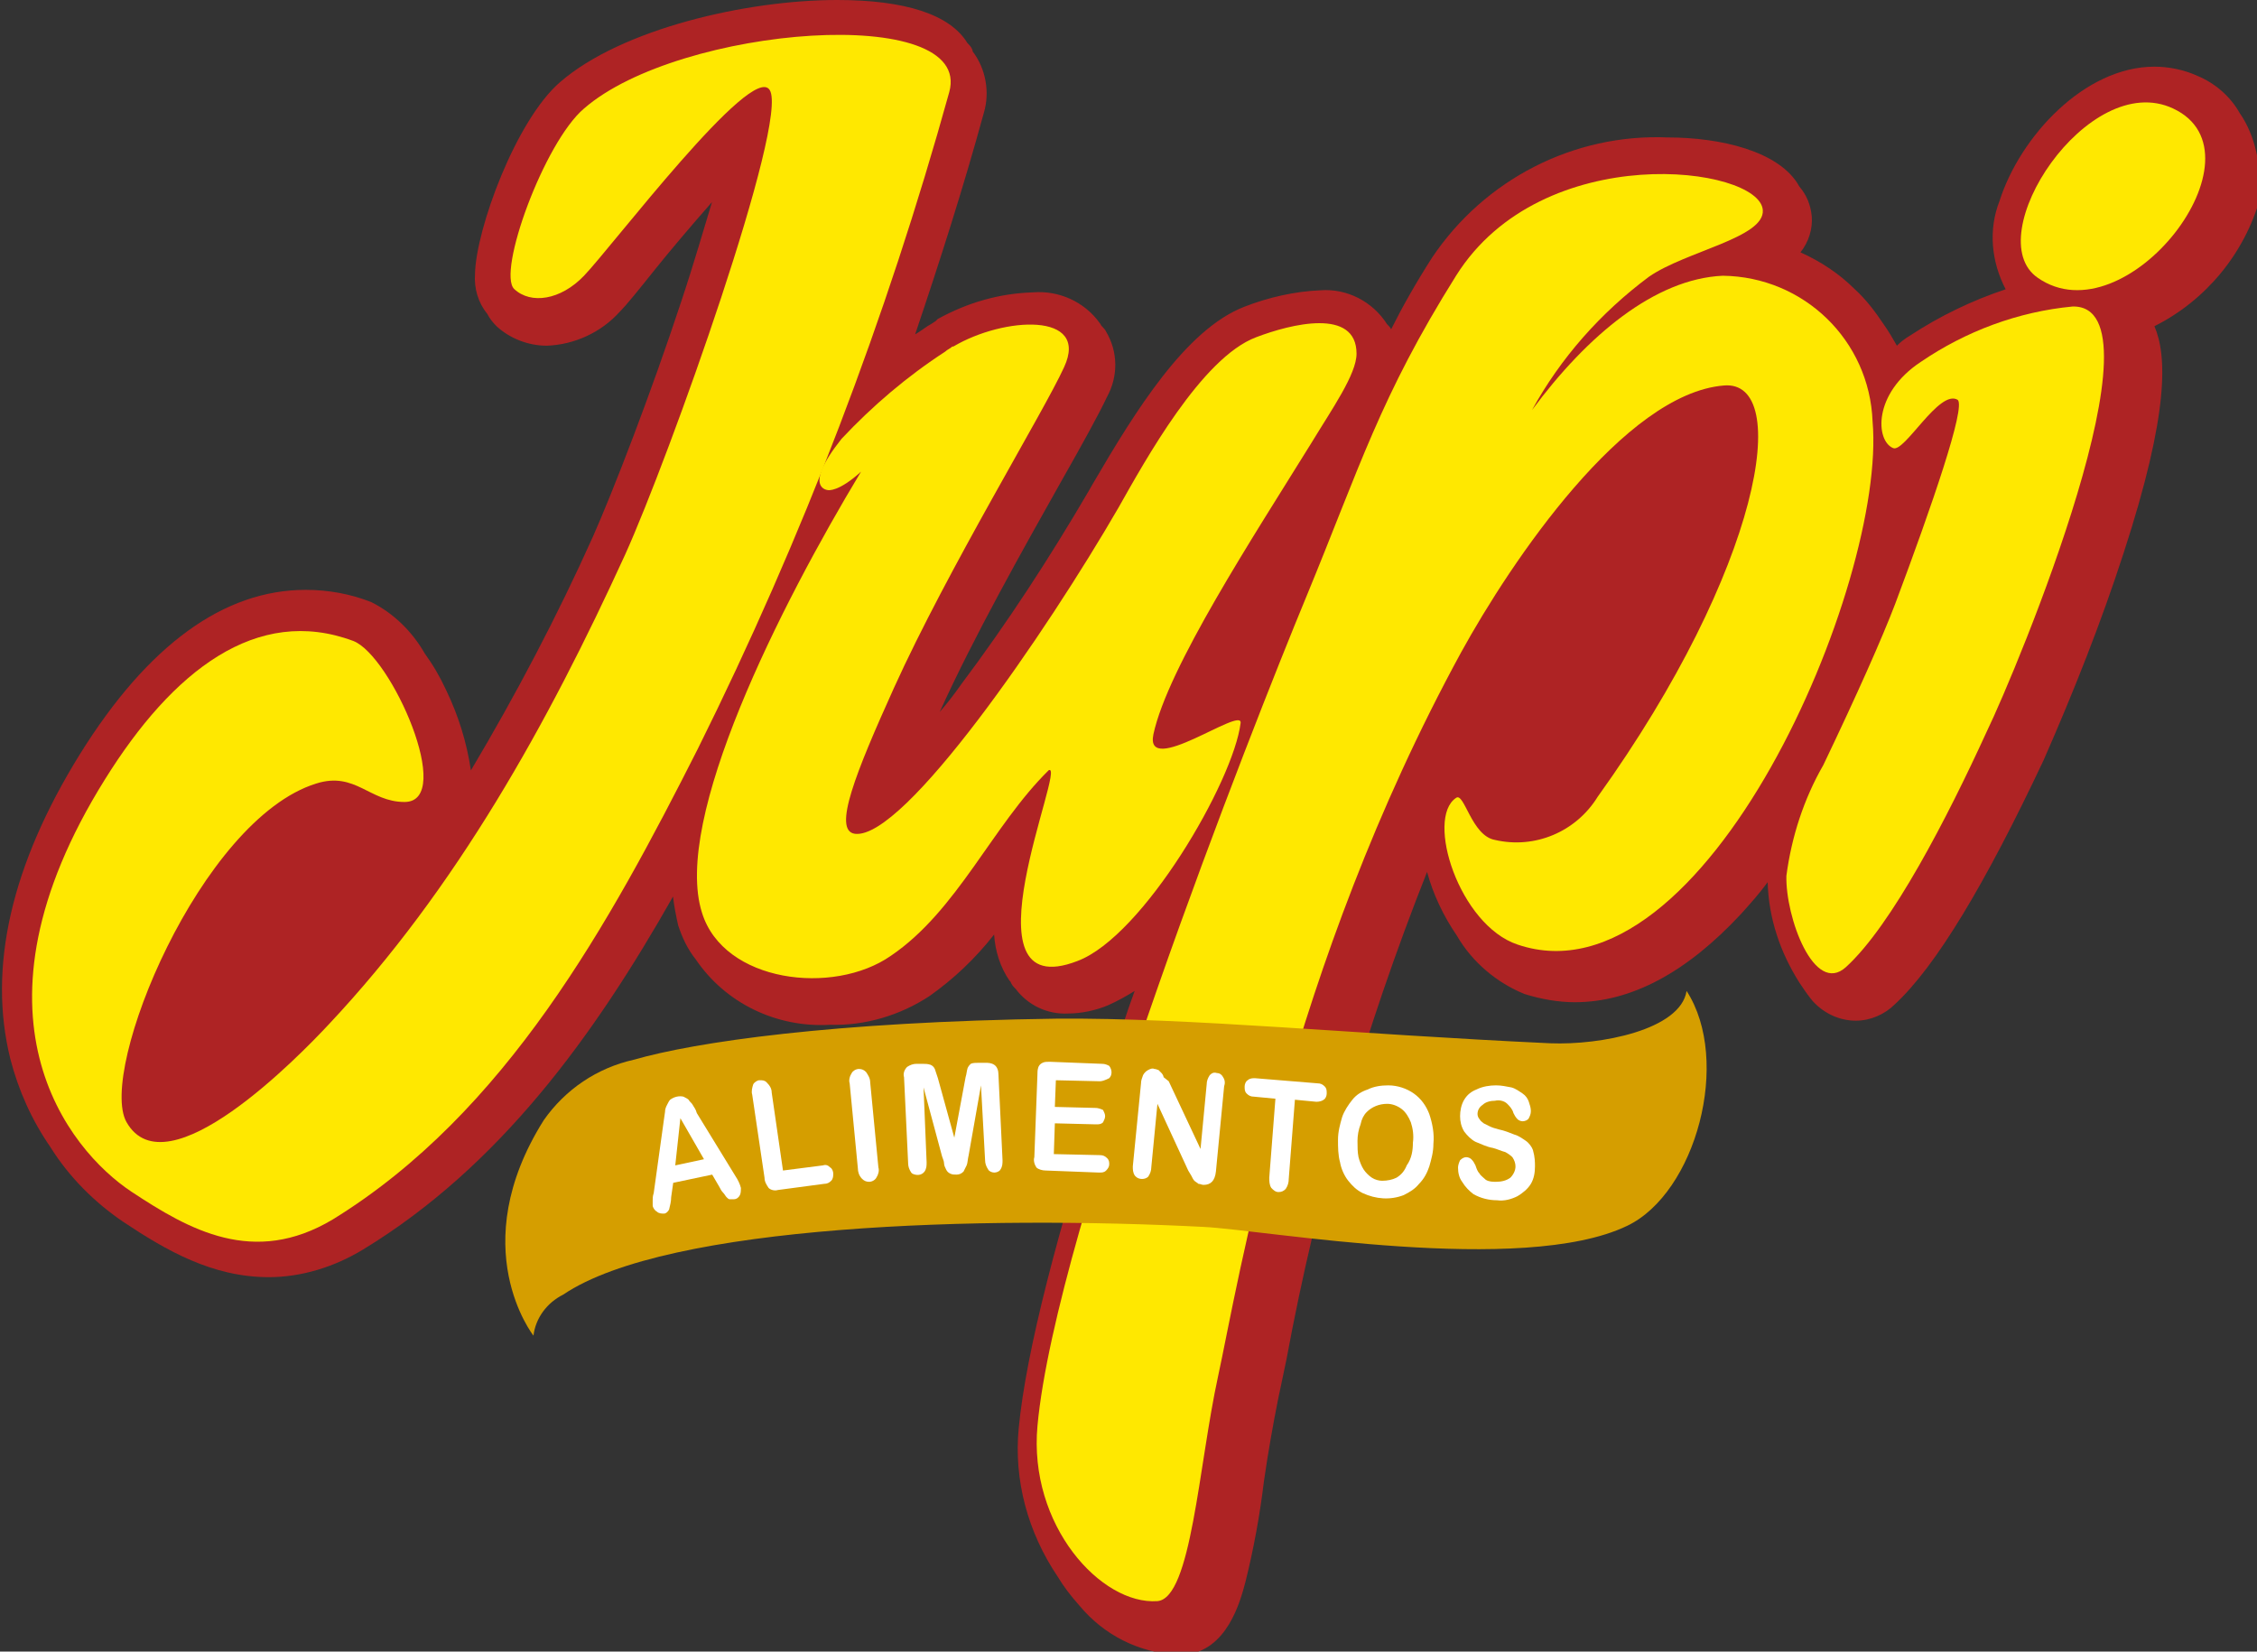 <?xml version="1.0" encoding="utf-8"?>
<!-- Generator: Adobe Illustrator 24.2.3, SVG Export Plug-In . SVG Version: 6.00 Build 0)  -->
<svg version="1.1" id="Layer_1" xmlns="http://www.w3.org/2000/svg" xmlns:xlink="http://www.w3.org/1999/xlink" x="0px" y="0px"
	 viewBox="0 0 220 161" style="enable-background:new 0 0 220 161;" xml:space="preserve">
<rect x="0" y="0" width="220" height="161" fill="#333333" stroke="none"/>
<style type="text/css">
	.st0{fill:#AE2324;}
	.st1{fill:#FFE800;}
	.st2{fill:#D59E00;}
	.st3{fill:#FFFFFF;}
</style>
<g id="logo">
	<path id="jupi_R" class="st0" d="M218.3,11c-0.9-1.6-2.4-2.9-4.1-3.6c-1.3-0.6-2.8-0.9-4.2-0.9c-6.8,0-13.1,6.8-15.1,13.1
		c-1.1,2.8-0.8,5.9,0.6,8.6c-3.3,1.1-6.4,2.6-9.3,4.5c-0.5,0.3-0.9,0.6-1.3,1c-0.4-0.7-0.8-1.4-1.3-2.1c-0.8-1.2-1.7-2.4-2.8-3.4
		c-1.5-1.5-3.3-2.7-5.3-3.6c0.8-1,1.2-2.3,1.1-3.5c-0.1-1.1-0.5-2.1-1.2-2.9c-1.9-3.5-7.8-4.8-12.8-4.8c-9.2-0.4-17.9,4.1-23,11.7
		c-1.6,2.5-2.9,4.8-4,7c-0.1-0.2-0.2-0.3-0.4-0.5c-1.4-2.2-3.9-3.5-6.5-3.3c-2.5,0.1-5.1,0.7-7.4,1.6c-5.7,2.2-10.6,10.1-14.8,17.3
		l-0.4,0.7c-3.8,6.5-7.9,12.8-12.4,18.8c-0.7,1-1.4,1.9-2.1,2.7c3.3-7.3,8.2-16,11.8-22.4c2.1-3.7,3.7-6.6,4.5-8.3
		c1.1-2,1.1-4.4-0.1-6.4c-0.1-0.2-0.2-0.3-0.4-0.5c-0.1-0.1-0.1-0.2-0.2-0.3c-1.5-2.1-4-3.2-6.5-3c-3.3,0.1-6.4,1-9.3,2.6l-0.1,0.1
		l-0.1,0.1l0,0c-0.3,0.2-0.6,0.4-0.8,0.5c-0.3,0.2-0.7,0.5-1.2,0.8c2.4-7.1,4.7-14.3,6.7-21.6c0.6-2,0.2-4.3-1.1-6l0-0.1
		c-0.1-0.3-0.3-0.5-0.5-0.7C92.6,1.4,88.2,0,81.6,0c-8.8,0-21,2.8-27,8c-4.3,3.7-8.2,14.3-8.3,18.7c-0.1,1.4,0.3,2.8,1.2,3.9
		c0.2,0.4,0.5,0.8,0.9,1.2c1.3,1.2,3.1,1.9,4.9,1.9c2.7-0.1,5.3-1.3,7.1-3.3c0.7-0.7,1.9-2.2,3.5-4.2c1.2-1.5,3.3-4,5.5-6.5
		c-0.8,2.6-1.7,5.8-3,9.7c-2.9,8.8-6.6,18.4-8.6,22.9c-3.5,7.8-7.5,15.4-11.9,22.8c-0.4-2.7-1.2-5.3-2.4-7.8
		c-0.6-1.3-1.3-2.5-2.1-3.6c-1.2-2.1-3-3.9-5.2-5c-2-0.8-4.2-1.2-6.4-1.2c-8,0-15.4,5.4-22,16c-6.7,10.8-9,20.8-6.8,29.7
		c0.8,3.1,2.1,6,3.9,8.6c1.8,2.9,4.3,5.4,7.1,7.3c4.2,2.8,8.7,5.4,14.2,5.4c3.2,0,6.4-1,9.2-2.7c13.3-8.1,22.5-20.8,30.2-34.4
		c0.1,0.9,0.3,1.9,0.5,2.8c0.4,1.2,0.9,2.3,1.7,3.3c2.9,4.3,7.9,6.7,13.1,6.4c3.4,0.1,6.8-0.9,9.7-2.8c2.4-1.7,4.5-3.7,6.3-6
		c0.1,1.6,0.6,3.2,1.5,4.5l0.1,0.1c0.1,0.3,0.3,0.5,0.5,0.7c1.2,1.6,3.1,2.5,5.1,2.4c1.3,0,2.7-0.3,3.9-0.8c0.9-0.4,1.8-0.9,2.6-1.4
		c-0.8,2.2-1.5,4.3-2.1,6.4l-1.2,1.6l0.9-0.5c-5.2,16-8.2,27.8-8.9,35.1c-0.5,5.1,0.9,10.2,3.8,14.5c0.6,1,1.3,1.9,2.1,2.8
		c2.4,2.9,5.8,4.6,9.5,4.8c0.2,0,0.5,0,0.7,0c4.2-0.3,5.5-5.2,6-7.1c0.8-3.2,1.4-6.5,1.8-9.8c0.4-2.8,0.9-5.6,1.4-8.1
		c0.2-1,0.5-2.3,0.8-3.8c3-16.2,7.6-32.1,13.7-47.5c0.6,2.2,1.6,4.3,2.9,6.2c1.5,2.6,3.9,4.6,6.6,5.7c1.6,0.5,3.3,0.8,4.9,0.8
		c5.5,0,10.9-2.9,16.2-8.6c0.9-1,1.8-2,2.6-3.1c0.1,3.5,1.2,6.8,3.1,9.8c0.4,0.6,0.8,1.2,1.3,1.8c1.1,1.2,2.6,1.9,4.2,1.9
		c1.4,0,2.8-0.6,3.8-1.6c4-3.7,8.8-11.7,14.5-23.8c2.9-6.6,5.6-13.4,7.8-20.2c4.5-13.8,4.2-19.3,3-22.1c5-2.5,8.8-7.1,10.3-12.5
		C220.4,16.2,219.9,13.3,218.3,11z"/>
	<g id="jupi_Y" transform="translate(1.328 1.479)">
		<path id="Path_1" class="st1" d="M55.6,9.1c-3.9,3.3-8.5,16-6.8,17.6c1.6,1.5,4.5,1.1,6.8-1.3C58.3,22.6,72,4.5,73.7,7.3
			c1.9,3-9.8,35.8-14.1,45.3C52.1,69,43.2,85.1,30.7,98.4c-2.8,3-15.8,16.4-19.7,9.5c-2.8-5,7.2-29.5,18.5-33
			c3.8-1.2,5.2,1.8,8.6,1.8c5,0-1.3-14.3-5-15.7c-9.4-3.5-17.6,2.9-24.2,13.5c-14.3,22.9-3.6,36.1,2.6,40.2
			c5.6,3.7,11.9,7.3,19.6,2.7C48,107,58.1,88.5,66.7,71.5C76.9,51,85.1,29.5,91.2,7.5C93.6-1.2,64.9,1,55.6,9.1z"/>
		<path id="Path_2" class="st1" d="M181.2,39.6c-0.3-7.9-6.7-14.1-14.6-14.2c-6.6,0.3-13.2,5.8-18.6,13.1c2.8-5.1,6.7-9.5,11.4-13
			c3.6-2.5,11.3-3.8,11.1-6.5c-0.3-4.3-21.5-7-29.9,6.4c-7.4,11.8-9.4,18.7-14.6,31.3c-5.3,12.8-24.4,61.3-26.2,80.8
			c-0.9,9.7,6.2,17.5,11.7,17.1c3.3-0.3,4-13.2,5.9-21.9c2-9.2,6.9-39.8,23.7-70.6c4.9-8.9,15.9-25.2,25.6-26
			c6.7-0.6,3.7,17.8-12.3,40.1c-2.1,3.4-6.1,5.1-10,4.2c-2.3-0.4-3-4.7-3.8-4.1c-3,2,0.3,12.4,6,14.3
			C164.9,96.8,182.6,55.3,181.2,39.6z M112,95.6L112,95.6L112,95.6L112,95.6z"/>
		<path id="Path_3" class="st1" d="M119.6,69c0.2-1.7-9.4,5.4-8.5,1.1c1.4-6.5,9.7-19.2,15.4-28.4c2-3.3,4.4-6.7,4.4-8.7
			c0-4.5-6.4-2.9-9.8-1.6c-5.3,2-10.8,12-13.4,16.6c-7,12.1-20.9,32.4-25.7,31.8c-2.2-0.3,0.1-6,3.8-14.2
			c5.3-11.7,14.6-26.9,16.6-31.3c2.5-5.4-5.9-4.9-10.8-2l0,0l-0.1,0c-0.2,0.2-0.5,0.3-0.7,0.5c-3.7,2.4-7.1,5.3-10.1,8.5
			c-3.9,4.9-1.3,5-1.3,5s1,0.2,3.2-1.8c-7.9,13.1-18.4,33.9-15.5,43c2.1,6.8,12.8,8.1,18.4,4.2c6.5-4.4,9.9-12.7,15.4-18.1
			c1.8-0.8-8.8,23.1,2.8,18.6C110.1,89.8,118.9,74.7,119.6,69z"/>
		<path id="Path_4" class="st1" d="M200.7,28.4c-5.3,0.5-10.4,2.4-14.8,5.4c-4.7,3.1-4.4,7.7-2.7,8.4c1.1,0.5,4.5-5.8,6.3-4.7
			c0.8,0.7-2.5,10.3-6.1,19.9c-1.3,3.4-3.7,8.8-7,15.7c-1.9,3.3-3.1,7-3.6,10.8c-0.1,4,2.7,11.7,5.8,8.9c4.5-4.1,9.9-14.6,13.7-22.9
			C195.4,63.5,210,28.2,200.7,28.4z"/>
		<path id="Path_5" class="st1" d="M210.5,9.1c-8.3-3.9-19,12.5-13.2,16.5C205.9,31.6,219.9,13.5,210.5,9.1z"/>
	</g>
	<path id="bg" class="st2" d="M61.8,103.3c-3.6,0.8-6.7,2.9-8.8,5.9c-7.8,12.4-1,21-1,21c0.2-1.7,1.3-3.2,2.9-4
		c10.2-6.9,41.1-7.7,62.4-6.6c6.1,0.3,31.1,4.8,41.3-0.1c6.7-3.2,10.2-16.1,5.8-22.9c-0.6,3.8-8.4,5.3-13.3,5.1
		c-19.4-0.9-35-2.5-48.1-2.4C81.1,99.6,67.7,101.6,61.8,103.3z"/>
	<g id="alimentos" transform="translate(27.621 45.004)">
		<path id="Path_6" class="st3" d="M42.5,70.7l-0.7-1.2L38,70.3l-0.2,1.4c0,0.4-0.1,0.8-0.2,1.2c-0.1,0.2-0.3,0.4-0.5,0.4
			c-0.2,0-0.5,0-0.7-0.2c-0.2-0.1-0.4-0.4-0.4-0.6c0-0.2,0-0.3,0-0.5c0-0.2,0-0.4,0.1-0.7l1-7.2l0.1-0.7c0-0.3,0.1-0.5,0.2-0.7
			c0.1-0.2,0.2-0.4,0.3-0.5c0.4-0.3,0.9-0.4,1.3-0.3c0.2,0.1,0.4,0.2,0.5,0.3c0.1,0.2,0.3,0.3,0.4,0.5c0.1,0.2,0.3,0.4,0.4,0.8
			l3.8,6.2c0.2,0.3,0.4,0.7,0.5,1.1c0,0.2,0,0.5-0.1,0.7c-0.1,0.2-0.3,0.4-0.6,0.4c-0.1,0-0.3,0-0.4,0c-0.1,0-0.2-0.1-0.3-0.2
			c-0.1-0.1-0.2-0.3-0.3-0.4C42.7,71.1,42.6,70.9,42.5,70.7z M38.2,68.6L41,68l-2.3-4L38.2,68.6z"/>
		<path id="Path_7" class="st3" d="M47.6,61.5l1.1,7.6l3.9-0.5c0.3-0.1,0.5,0,0.7,0.2c0.2,0.1,0.3,0.4,0.3,0.6c0,0.2,0,0.5-0.2,0.7
			c-0.2,0.2-0.4,0.3-0.7,0.3L48.2,71c-0.3,0.1-0.7,0-0.9-0.2c-0.2-0.3-0.4-0.6-0.4-1l-1.2-8.1c-0.1-0.3,0-0.7,0.1-1
			c0.1-0.2,0.4-0.4,0.6-0.4c0.3,0,0.5,0,0.7,0.2C47.4,60.8,47.6,61.1,47.6,61.5z"/>
		<path id="Path_8" class="st3" d="M56,68.9l-0.8-8.3c-0.1-0.3,0-0.7,0.2-1c0.1-0.2,0.4-0.4,0.7-0.4c0.3,0,0.5,0.1,0.7,0.3
			c0.2,0.3,0.4,0.6,0.4,1l0.8,8.3c0.1,0.3,0,0.7-0.2,1c-0.1,0.2-0.4,0.4-0.7,0.4c-0.3,0-0.5-0.1-0.7-0.3C56.1,69.6,56,69.2,56,68.9z
			"/>
		<path id="Path_9" class="st3" d="M64.2,67.7l-1.8-6.7l0.3,7.3c0,0.3,0,0.6-0.2,0.9c-0.3,0.4-0.8,0.4-1.2,0.2c0,0-0.1-0.1-0.1-0.1
			c-0.2-0.3-0.3-0.6-0.3-0.9l-0.4-8.4c-0.1-0.3,0-0.7,0.3-1c0.3-0.2,0.6-0.3,0.9-0.3l0.6,0c0.3,0,0.5,0,0.8,0.1
			c0.2,0.1,0.3,0.2,0.4,0.4c0.1,0.3,0.2,0.6,0.3,0.9l1.6,5.8l1.1-5.9c0.1-0.3,0.1-0.6,0.2-0.9c0.1-0.2,0.2-0.3,0.3-0.4
			c0.2-0.1,0.5-0.1,0.8-0.1l0.6,0c0.3,0,0.6,0,0.9,0.2c0.3,0.2,0.4,0.6,0.4,0.9l0.4,8.4c0,0.3,0,0.6-0.2,0.9
			c-0.1,0.2-0.4,0.3-0.6,0.3c-0.2,0-0.5-0.1-0.6-0.3c-0.2-0.3-0.3-0.6-0.3-0.9L68,60.8l-1.2,6.8c-0.1,0.4-0.1,0.8-0.2,1
			c-0.1,0.2-0.2,0.4-0.3,0.6c-0.2,0.2-0.4,0.3-0.7,0.3c-0.2,0-0.4,0-0.6-0.1c-0.2-0.1-0.3-0.2-0.4-0.4c-0.1-0.2-0.2-0.4-0.2-0.6
			C64.4,68.2,64.3,68,64.2,67.7z"/>
		<path id="Path_10" class="st3" d="M79.6,60.4l-4.3-0.1l-0.1,2.6l4,0.1c0.2,0,0.5,0.1,0.7,0.2c0.1,0.2,0.2,0.4,0.2,0.6
			c0,0.2-0.1,0.4-0.2,0.6c-0.2,0.2-0.4,0.2-0.7,0.2l-4-0.1l-0.1,3l4.5,0.1c0.3,0,0.5,0.1,0.7,0.3c0.2,0.2,0.2,0.4,0.2,0.6
			c0,0.2-0.1,0.4-0.3,0.6c-0.2,0.2-0.4,0.2-0.7,0.2l-5.2-0.2c-0.3,0-0.7-0.1-0.9-0.3c-0.2-0.3-0.3-0.7-0.2-1l0.3-8
			c0-0.3,0-0.5,0.1-0.8c0.1-0.2,0.2-0.3,0.4-0.4c0.2-0.1,0.4-0.1,0.7-0.1l5.1,0.2c0.3,0,0.5,0.1,0.7,0.2c0.3,0.4,0.3,0.9,0,1.2
			C80.1,60.3,79.8,60.4,79.6,60.4z"/>
		<path id="Path_11" class="st3" d="M86.3,60.4l3.1,6.6l0.6-6.3c0-0.3,0.1-0.6,0.3-0.9c0.2-0.2,0.4-0.3,0.7-0.2
			c0.3,0,0.5,0.2,0.6,0.4c0.2,0.3,0.2,0.6,0.1,0.9l-0.8,8.3c-0.1,0.9-0.5,1.3-1.2,1.3c-0.2,0-0.3-0.1-0.5-0.1
			c-0.1-0.1-0.3-0.2-0.4-0.3c-0.1-0.1-0.2-0.3-0.3-0.5c-0.1-0.2-0.2-0.3-0.3-0.5l-3-6.5l-0.6,6.2c0,0.3-0.1,0.6-0.3,0.9
			c-0.3,0.3-0.9,0.3-1.2,0c0,0-0.1-0.1-0.1-0.1c-0.2-0.3-0.2-0.6-0.2-0.9l0.8-8.1c0-0.3,0.1-0.5,0.2-0.8c0.1-0.2,0.3-0.4,0.5-0.5
			c0.2-0.1,0.4-0.2,0.6-0.1c0.2,0,0.3,0.1,0.4,0.1c0.1,0.1,0.2,0.2,0.3,0.3c0.1,0.1,0.2,0.3,0.2,0.4L86.3,60.4z"/>
		<path id="Path_12" class="st3" d="M100.7,62.4l-2.1-0.2L98,69.9c0,0.4-0.1,0.7-0.3,1c-0.2,0.2-0.4,0.3-0.7,0.3
			c-0.3,0-0.5-0.2-0.7-0.4c-0.2-0.3-0.2-0.7-0.2-1l0.6-7.7l-2.1-0.2c-0.3,0-0.5-0.1-0.7-0.3c-0.2-0.2-0.2-0.4-0.2-0.7
			c0-0.2,0.1-0.5,0.3-0.6c0.2-0.2,0.5-0.2,0.7-0.2l6.1,0.5c0.3,0,0.5,0.1,0.7,0.3c0.2,0.2,0.2,0.4,0.2,0.7c0,0.2-0.1,0.5-0.3,0.6
			C101.3,62.3,101,62.4,100.7,62.4z"/>
		<path id="Path_13" class="st3" d="M107.7,60.8c0.9,0,1.8,0.3,2.5,0.8c0.7,0.5,1.2,1.2,1.5,2c0.3,0.9,0.5,1.9,0.4,2.9
			c0,0.8-0.2,1.5-0.4,2.2c-0.2,0.6-0.5,1.2-1,1.7c-0.4,0.5-0.9,0.8-1.5,1.1c-1.3,0.5-2.7,0.4-4-0.2c-0.6-0.3-1-0.7-1.4-1.2
			c-0.4-0.5-0.7-1.2-0.8-1.8c-0.2-0.7-0.2-1.5-0.2-2.2c0-0.8,0.2-1.5,0.4-2.2c0.2-0.6,0.6-1.2,1-1.7c0.4-0.5,0.9-0.8,1.5-1
			C106.3,60.9,107,60.8,107.7,60.8z M110.1,66.4c0.1-0.7,0-1.4-0.2-2c-0.2-0.5-0.5-1-0.9-1.3c-0.4-0.3-0.9-0.5-1.4-0.5
			c-0.8,0-1.5,0.3-2,0.8c-0.3,0.3-0.5,0.7-0.6,1.2c-0.2,0.5-0.3,1.1-0.3,1.6c0,0.6,0,1.1,0.1,1.6c0.1,0.4,0.3,0.9,0.5,1.2
			c0.2,0.3,0.5,0.6,0.8,0.8c0.3,0.2,0.7,0.3,1,0.3c0.5,0,1-0.1,1.4-0.3c0.5-0.3,0.8-0.7,1-1.2C110,67.9,110.1,67.1,110.1,66.4
			L110.1,66.4z"/>
		<path id="Path_14" class="st3" d="M122,68.7c0,0.6-0.1,1.2-0.4,1.7c-0.3,0.5-0.8,0.9-1.3,1.2c-0.6,0.3-1.3,0.5-2,0.4
			c-0.8,0-1.6-0.2-2.3-0.6c-0.4-0.3-0.8-0.7-1.1-1.2c-0.3-0.4-0.4-0.9-0.4-1.4c0-0.2,0.1-0.5,0.2-0.7c0.2-0.2,0.4-0.3,0.6-0.3
			c0.2,0,0.4,0.1,0.5,0.2c0.2,0.2,0.3,0.4,0.4,0.6c0.1,0.3,0.2,0.6,0.4,0.8c0.1,0.2,0.4,0.4,0.6,0.6c0.3,0.2,0.7,0.2,1,0.2
			c0.5,0,1-0.1,1.4-0.4c0.3-0.3,0.5-0.7,0.5-1.1c0-0.3-0.1-0.6-0.3-0.9c-0.2-0.2-0.5-0.4-0.7-0.5c-0.4-0.1-0.8-0.3-1.2-0.4
			c-0.6-0.1-1.2-0.4-1.7-0.6c-0.4-0.2-0.8-0.6-1.1-1c-0.3-0.5-0.4-1-0.4-1.5c0-0.5,0.1-1.1,0.4-1.6c0.3-0.5,0.7-0.8,1.2-1
			c0.6-0.3,1.3-0.4,1.9-0.4c0.5,0,1,0.1,1.5,0.2c0.4,0.1,0.8,0.4,1.1,0.6c0.3,0.2,0.5,0.5,0.6,0.8c0.1,0.3,0.2,0.6,0.2,0.9
			c0,0.3-0.1,0.5-0.2,0.7c-0.1,0.2-0.4,0.3-0.6,0.3c-0.2,0-0.4-0.1-0.5-0.2c-0.2-0.2-0.3-0.4-0.4-0.6c-0.1-0.4-0.4-0.7-0.6-0.9
			c-0.3-0.3-0.8-0.4-1.2-0.3c-0.4,0-0.9,0.1-1.2,0.4c-0.3,0.2-0.5,0.5-0.5,0.9c0,0.2,0.1,0.4,0.2,0.5c0.1,0.2,0.3,0.3,0.4,0.4
			c0.2,0.1,0.4,0.2,0.6,0.3c0.2,0.1,0.5,0.2,0.9,0.3c0.5,0.1,1,0.3,1.5,0.5c0.4,0.1,0.8,0.4,1.1,0.6c0.3,0.2,0.6,0.6,0.7,0.9
			C122,67.8,122,68.3,122,68.7z"/>
	</g>
</g>
</svg>
